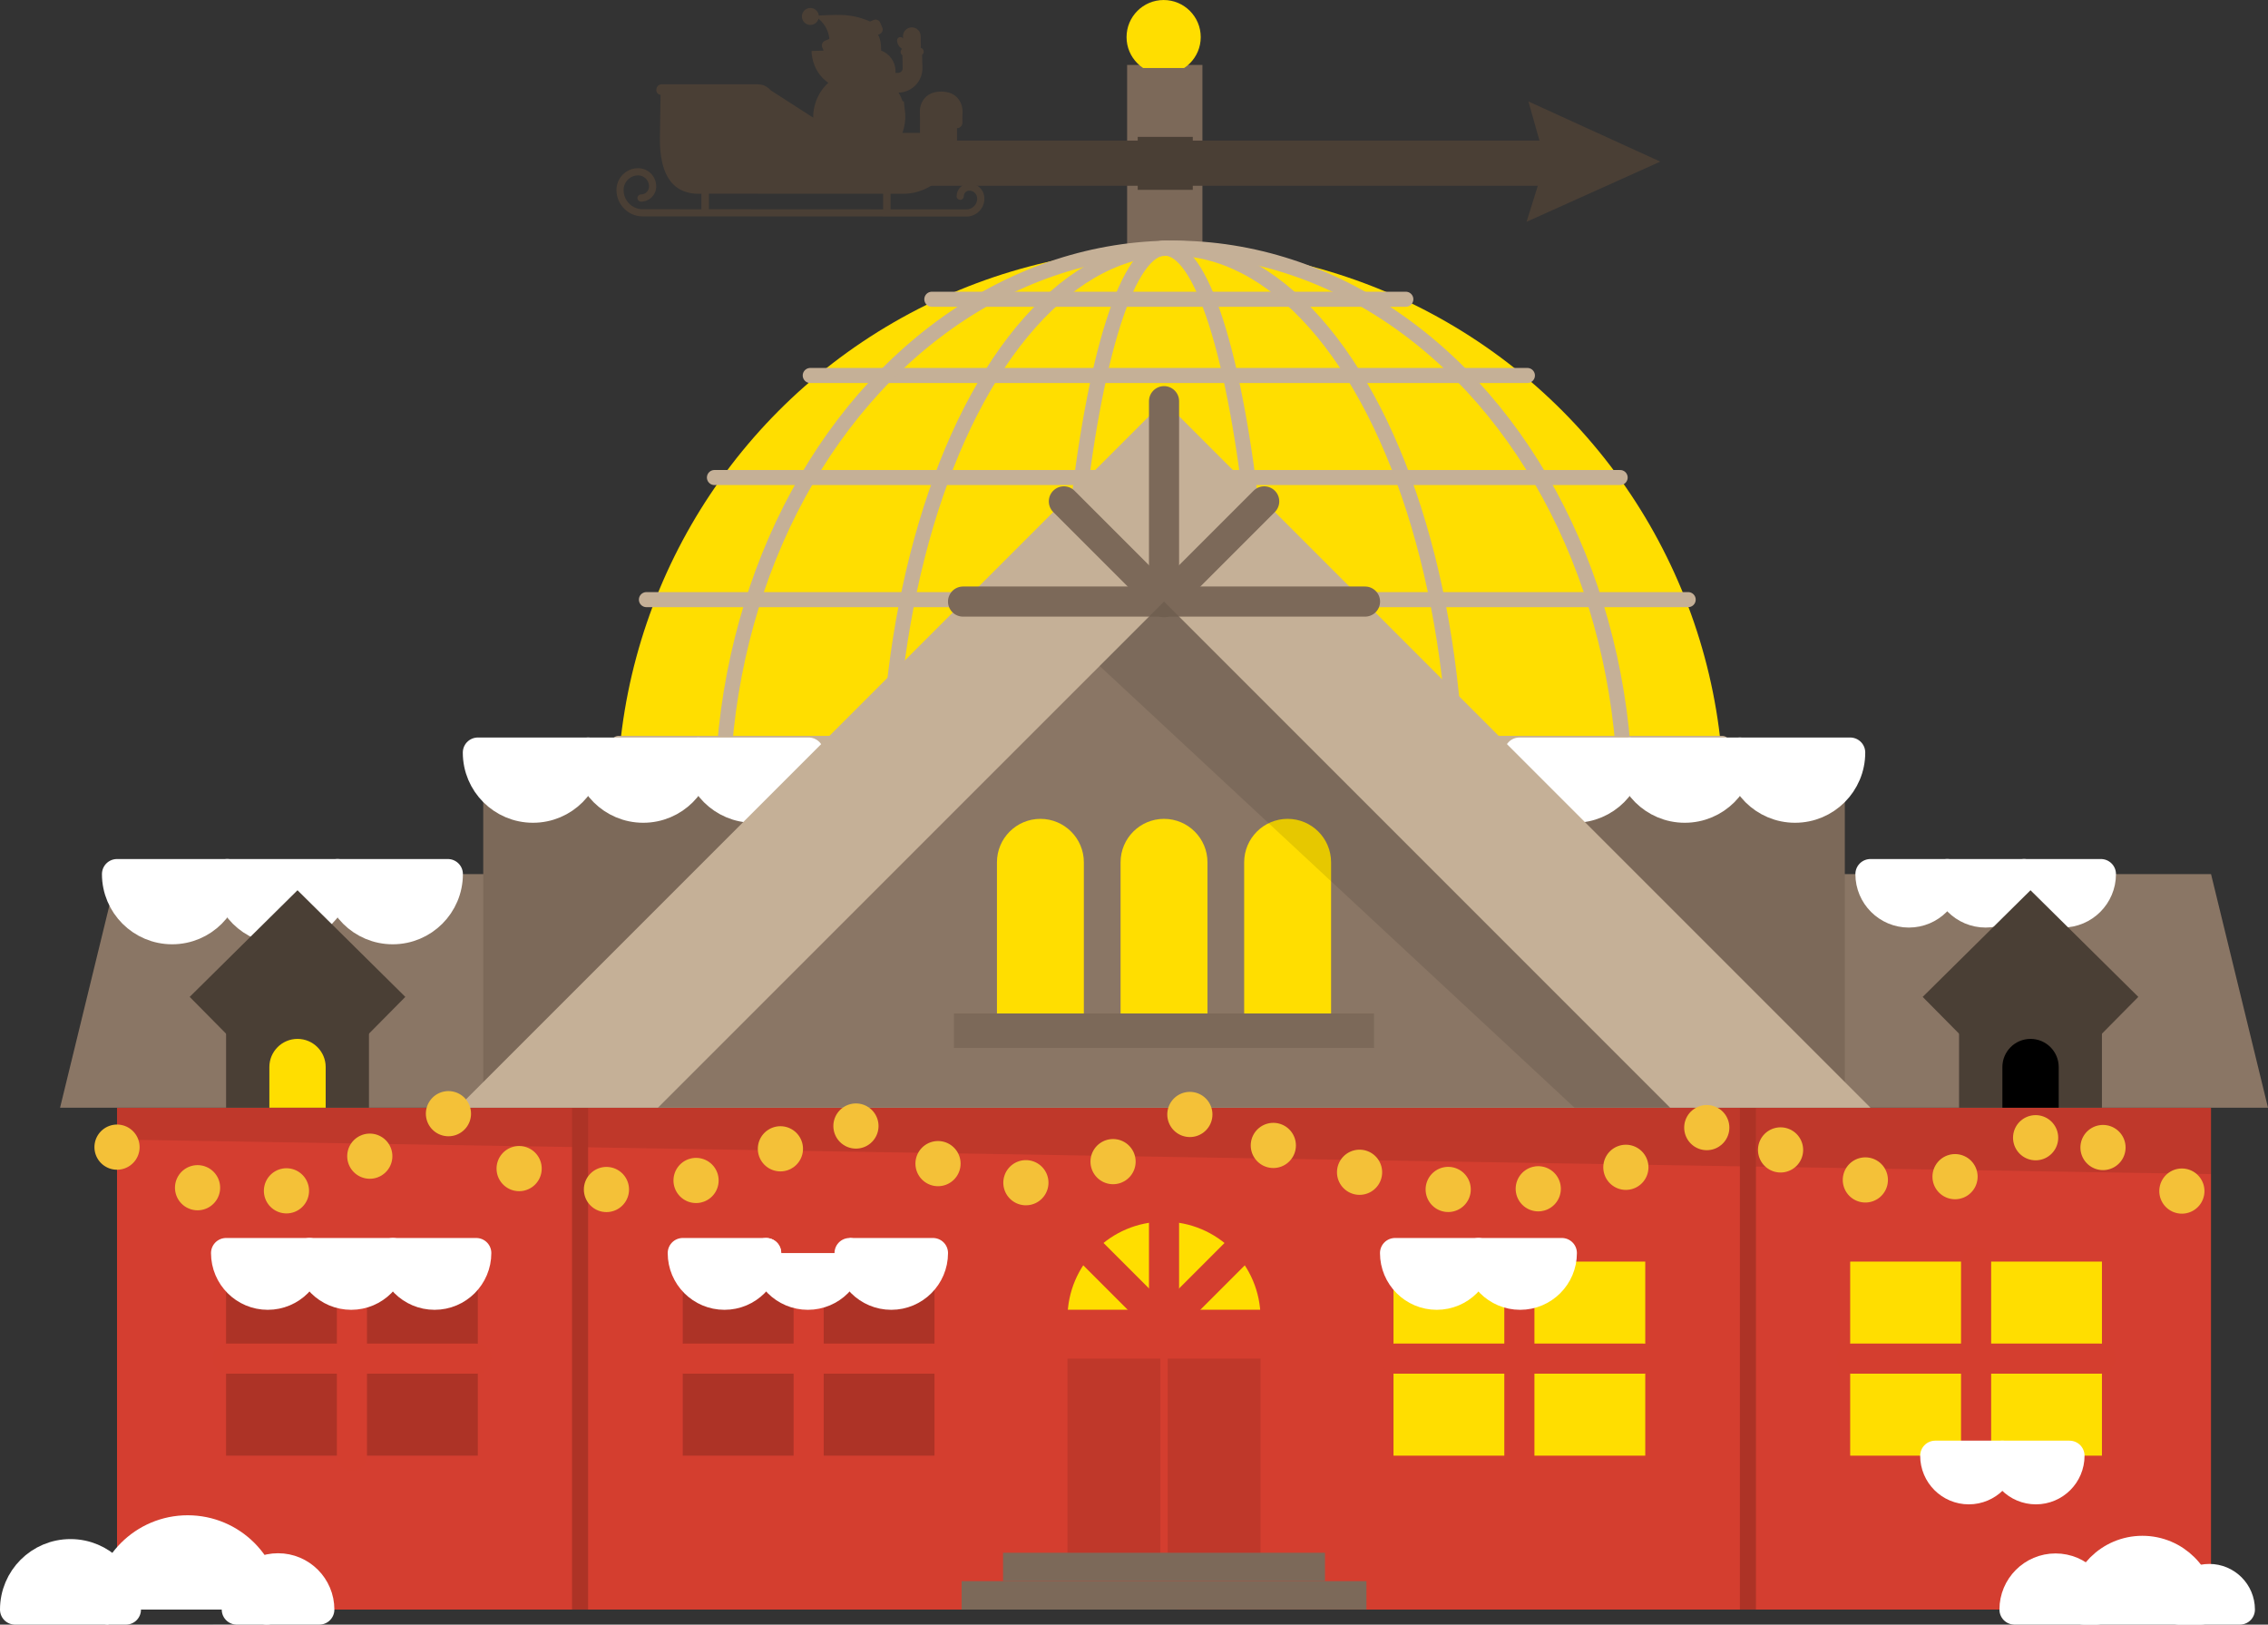 <?xml version="1.0" encoding="iso-8859-1"?>
<!-- Generator: Adobe Illustrator 18.0.0, SVG Export Plug-In . SVG Version: 6.00 Build 0)  -->
<!DOCTYPE svg PUBLIC "-//W3C//DTD SVG 1.1//EN" "http://www.w3.org/Graphics/SVG/1.1/DTD/svg11.dtd">
<svg version="1.1" id="Layer_1" xmlns="http://www.w3.org/2000/svg" xmlns:xlink="http://www.w3.org/1999/xlink" x="0px" y="0px"
	 viewBox="-0.622 77.158 150.613 107.875" style="enable-background:new -0.622 77.158 150.613 107.875;" xml:space="preserve">
<rect x="-0.622" y="77.158" width="150.613" height="107.875" fill="#333333" stroke="none"/>
<path style="fill:none;stroke:#7C6959;stroke-width:5;stroke-miterlimit:10;" d="M76.728,96.411V81.469"/>
<circle style="fill:#FFDE00;" cx="77.107" cy="130.378" r="36.743"/>
<g>
	<path style="fill:none;stroke:#C5B097;stroke-linecap:round;stroke-linejoin:round;stroke-miterlimit:10;" d="M40.458,126.519
		h73.286"/>
	<path style="fill:none;stroke:#C5B097;stroke-linecap:round;stroke-linejoin:round;stroke-miterlimit:10;" d="M61.259,97.028
		h31.477"/>
	<path style="fill:none;stroke:#C5B097;stroke-linecap:round;stroke-linejoin:round;stroke-miterlimit:10;" d="M53.185,102.09
		h47.624"/>
	<path style="fill:none;stroke:#C5B097;stroke-linecap:round;stroke-linejoin:round;stroke-miterlimit:10;" d="M46.822,108.866
		h60.146"/>
	<path style="fill:none;stroke:#C5B097;stroke-linecap:round;stroke-linejoin:round;stroke-miterlimit:10;" d="M42.305,116.973
		h69.181"/>
	
		<ellipse style="fill:none;stroke:#C5B097;stroke-linecap:round;stroke-linejoin:round;stroke-miterlimit:10;" cx="77.326" cy="130.378" rx="29.979" ry="36.743"/>
	
		<ellipse style="fill:none;stroke:#C5B097;stroke-linecap:round;stroke-linejoin:round;stroke-miterlimit:10;" cx="77.228" cy="130.378" rx="18.887" ry="36.743"/>
	
		<ellipse style="fill:none;stroke:#C5B097;stroke-linecap:round;stroke-linejoin:round;stroke-miterlimit:10;" cx="76.728" cy="130.378" rx="6.806" ry="36.743"/>
</g>
<path style="fill:#D43E30;" d="M7.149,150.709h139.058v33.323H7.149L7.149,150.709z"/>
<path style="fill:#D43E2F;" d="M76.679,150.709H38.434v33.323h38.245h38.245v-33.323L76.679,150.709z"/>
<path style="fill:#8A7665;" d="M146.208,135.197H7.15l-3.783,15.511h146.624L146.208,135.197z"/>
<path style="fill:#4A3F35;" d="M19.136,139.083l-4.744,4.691v6.935h9.488v-6.935L19.136,139.083z"/>
<path style="fill:#7C6959;" d="M31.469,127.128h90.42v23.581h-90.42L31.469,127.128z"/>
<g>
	<path style="fill:#FFDE00;" d="M70.267,165.116v-0.431c0-3.54,2.87-6.411,6.41-6.411c3.54,0,6.411,2.872,6.411,6.411v0.431H70.267"
		/>
	<path style="fill:#FFDE00;" d="M17.266,150.709v-2.699c0-1.033,0.837-1.87,1.87-1.87c1.032,0,1.87,0.838,1.87,1.87v2.699"/>
</g>
<path style="fill:#4A3F35;" d="M134.219,139.083l-4.744,4.691v6.935h9.488v-6.935L134.219,139.083z"/>
<path d="M136.092,150.709v-2.699c0-1.033-0.837-1.87-1.87-1.87c-1.033,0-1.87,0.838-1.87,1.87v2.699"/>
<g>
	<g>
		<path style="fill:#FFFFFF;stroke:#FFFFFF;stroke-width:2;stroke-linejoin:round;stroke-miterlimit:10;" d="M38.434,127.128
			c0,2.023-1.639,3.661-3.661,3.661c-2.023,0-3.661-1.639-3.661-3.661H38.434z"/>
		<path style="fill:#FFFFFF;stroke:#FFFFFF;stroke-width:2;stroke-linejoin:round;stroke-miterlimit:10;" d="M45.755,127.128
			c0,2.023-1.639,3.661-3.661,3.661c-2.022,0-3.661-1.639-3.661-3.661H45.755z"/>
		<path style="fill:#FFFFFF;stroke:#FFFFFF;stroke-width:2;stroke-linejoin:round;stroke-miterlimit:10;" d="M53.079,127.128
			c0,2.023-1.639,3.661-3.661,3.661c-2.022,0-3.662-1.639-3.662-3.661H53.079z"/>
		<path style="fill:#FFFFFF;stroke:#FFFFFF;stroke-width:2;stroke-linejoin:round;stroke-miterlimit:10;" d="M107.6,127.128
			c0,2.023-1.639,3.661-3.661,3.661c-2.023,0-3.661-1.639-3.661-3.661H107.6L107.6,127.128z"/>
		<path style="fill:#FFFFFF;stroke:#FFFFFF;stroke-width:2;stroke-linejoin:round;stroke-miterlimit:10;" d="M114.921,127.128
			c0,2.023-1.639,3.661-3.661,3.661c-2.022,0-3.661-1.639-3.661-3.661H114.921L114.921,127.128z"/>
		<path style="fill:#FFFFFF;stroke:#FFFFFF;stroke-width:2;stroke-linejoin:round;stroke-miterlimit:10;" d="M122.245,127.128
			c0,2.023-1.639,3.661-3.661,3.661c-2.022,0-3.662-1.639-3.662-3.661H122.245z"/>
		<path style="fill:#FFFFFF;stroke:#FFFFFF;stroke-width:2;stroke-linejoin:round;stroke-miterlimit:10;" d="M14.471,135.197
			c0,2.023-1.639,3.661-3.661,3.661s-3.662-1.639-3.662-3.661H14.471z"/>
		<path style="fill:#FFFFFF;stroke:#FFFFFF;stroke-width:2;stroke-linejoin:round;stroke-miterlimit:10;" d="M21.795,135.197
			c0,2.023-1.639,3.661-3.661,3.661c-2.023,0-3.662-1.639-3.662-3.661H21.795z"/>
		<path style="fill:#FFFFFF;stroke:#FFFFFF;stroke-width:2;stroke-linejoin:round;stroke-miterlimit:10;" d="M29.118,135.197
			c0,2.023-1.639,3.661-3.661,3.661s-3.661-1.639-3.661-3.661H29.118z"/>
		<path style="fill:#FFFFFF;stroke:#FFFFFF;stroke-width:2;stroke-linejoin:round;stroke-miterlimit:10;" d="M128.692,135.197
			c0,1.409-1.143,2.551-2.551,2.551c-1.409,0-2.551-1.143-2.551-2.551H128.692z"/>
		<path style="fill:#FFFFFF;stroke:#FFFFFF;stroke-width:2;stroke-linejoin:round;stroke-miterlimit:10;" d="M133.792,135.197
			c0,1.409-1.143,2.551-2.551,2.551c-1.409,0-2.551-1.143-2.551-2.551H133.792z"/>
		<path style="fill:#FFFFFF;stroke:#FFFFFF;stroke-width:2;stroke-linejoin:round;stroke-miterlimit:10;" d="M138.895,135.197
			c0,1.409-1.143,2.551-2.551,2.551c-1.409,0-2.551-1.143-2.551-2.551H138.895L138.895,135.197z"/>
	</g>
	<g>
		<path style="fill:none;stroke:#D43E2F;stroke-width:2;stroke-linecap:round;stroke-miterlimit:10;" d="M76.679,156.834v8.323"/>
		<path style="fill:none;stroke:#D43E2F;stroke-width:2;stroke-linecap:round;stroke-miterlimit:10;" d="M69.4,165.123h7.279"/>
		<path style="fill:none;stroke:#D43E2F;stroke-width:2;stroke-linecap:round;stroke-miterlimit:10;" d="M76.679,165.123h8.323"/>
		<path style="fill:none;stroke:#D43E2F;stroke-width:2;stroke-linecap:round;stroke-miterlimit:10;" d="M76.679,165.123
			l-5.091-5.091"/>
		<path style="fill:none;stroke:#D43E2F;stroke-width:2;stroke-linecap:round;stroke-miterlimit:10;" d="M76.679,165.123
			l5.091-5.091"/>
	</g>
</g>
<g>
	<path style="fill:#7C6959;" d="M63.237,182.144h26.884v1.887H63.237V182.144z"/>
	<path style="fill:#7C6959;" d="M65.988,180.26h21.379v1.887H65.988V180.26z"/>
</g>
<path style="opacity:0.1;enable-background:new    ;" d="M76.921,167.37h6.167v12.886h-6.167V167.37z"/>
<path style="opacity:0.1;enable-background:new    ;" d="M70.267,167.37h6.167v12.886h-6.167V167.37z"/>
<path style="fill:#AD3326;" d="M14.392,160.927H31.11v12.886H14.392L14.392,160.927z"/>
<path style="opacity:0.1;enable-background:new    ;" d="M7.149,152.824l139.058,2.296v-4.411H7.149L7.149,152.824z"/>
<g>
	<path style="fill:#AD3326;" d="M37.367,150.735h1.065v33.297h-1.065V150.735z"/>
	<path style="fill:#AD3326;" d="M114.921,150.735h1.065v33.297h-1.065V150.735z"/>
	<path style="fill:#AD3326;" d="M44.718,160.927h16.718v12.886H44.718V160.927z"/>
</g>
<g>
	<path style="fill:#FFDE00;" d="M122.245,160.927h16.718v12.886h-16.718V160.927z"/>
	<path style="fill:#FFDE00;" d="M91.918,160.927h16.718v12.886H91.918L91.918,160.927z"/>
</g>
<g>
	<g>
		<g>
			<path style="fill:none;stroke:#D43E2F;stroke-width:2;stroke-linecap:round;stroke-miterlimit:10;" d="M22.749,160.927v12.89"/>
			<path style="fill:none;stroke:#D43E2F;stroke-width:2;stroke-linecap:round;stroke-miterlimit:10;" d="M31.006,167.37H14.494"/>
			<path style="fill:none;stroke:#D43E2F;stroke-width:2;stroke-linecap:round;stroke-miterlimit:10;" d="M53.079,160.927v12.89"/>
			<path style="fill:none;stroke:#D43E2F;stroke-width:2;stroke-linecap:round;stroke-miterlimit:10;" d="M61.334,167.37H44.823"/>
			<path style="fill:none;stroke:#D43E2F;stroke-width:2;stroke-linecap:round;stroke-miterlimit:10;" d="M100.276,160.927v12.89"/>
			<path style="fill:none;stroke:#D43E2F;stroke-width:2;stroke-linecap:round;stroke-miterlimit:10;" d="M108.531,167.37H92.019"/>
			<path style="fill:none;stroke:#D43E2F;stroke-width:2;stroke-linecap:round;stroke-miterlimit:10;" d="M130.606,160.927v12.89"/>
			<path style="fill:none;stroke:#D43E2F;stroke-width:2;stroke-linecap:round;stroke-miterlimit:10;" d="M138.861,167.37H122.35"/>
		</g>
		<g>
			<path style="fill:#FFFFFF;stroke:#FFFFFF;stroke-width:2;stroke-linejoin:round;stroke-miterlimit:10;" d="M19.929,160.36
				c0,1.528-1.24,2.769-2.769,2.769s-2.769-1.239-2.769-2.769H19.929z"/>
			<path style="fill:#FFFFFF;stroke:#FFFFFF;stroke-width:2;stroke-linejoin:round;stroke-miterlimit:10;" d="M25.469,160.36
				c0,1.528-1.24,2.769-2.769,2.769c-1.528,0-2.769-1.239-2.769-2.769H25.469z"/>
			<path style="fill:#FFFFFF;stroke:#FFFFFF;stroke-width:2;stroke-linejoin:round;stroke-miterlimit:10;" d="M31.006,160.36
				c0,1.528-1.239,2.769-2.769,2.769c-1.528,0-2.769-1.239-2.769-2.769H31.006z"/>
			<path style="fill:#FFFFFF;stroke:#FFFFFF;stroke-width:2;stroke-linejoin:round;stroke-miterlimit:10;" d="M15.103,184.032
				c0-1.513,1.227-2.74,2.74-2.74s2.74,1.227,2.74,2.74H15.103z"/>
			<path style="fill:#FFFFFF;stroke:#FFFFFF;stroke-width:2;stroke-linejoin:round;stroke-miterlimit:10;" d="M6.581,184.032
				c0-2.906,2.356-5.261,5.261-5.261c2.906,0,5.262,2.355,5.262,5.261C17.105,184.032,6.581,184.032,6.581,184.032z"/>
			<path style="fill:#FFFFFF;stroke:#FFFFFF;stroke-width:2;stroke-linejoin:round;stroke-miterlimit:10;" d="M0.378,184.033
				c0-2.033,1.648-3.681,3.681-3.681c2.034,0,3.681,1.648,3.681,3.681H0.378z"/>
			<path style="fill:#FFFFFF;stroke:#FFFFFF;stroke-width:2;stroke-linejoin:round;stroke-miterlimit:10;" d="M144.063,184.032
				c0-1.121,0.909-2.03,2.03-2.03c1.121,0,2.03,0.909,2.03,2.03H144.063z"/>
			<path style="fill:#FFFFFF;stroke:#FFFFFF;stroke-width:2;stroke-linejoin:round;stroke-miterlimit:10;" d="M137.753,184.032
				c0-2.153,1.745-3.898,3.898-3.898c2.153,0,3.898,1.745,3.898,3.898H137.753L137.753,184.032z"/>
			<path style="fill:#FFFFFF;stroke:#FFFFFF;stroke-width:2;stroke-linejoin:round;stroke-miterlimit:10;" d="M133.156,184.032
				c0-1.506,1.221-2.727,2.727-2.727c1.506,0,2.727,1.221,2.727,2.727H133.156L133.156,184.032z"/>
			<path style="fill:#FFFFFF;stroke:#FFFFFF;stroke-width:2;stroke-linejoin:round;stroke-miterlimit:10;" d="M50.257,160.36
				c0,1.528-1.24,2.769-2.769,2.769c-1.528,0-2.769-1.239-2.769-2.769H50.257z"/>
			<path style="fill:#FFFFFF;stroke:#FFFFFF;stroke-width:2;stroke-linejoin:round;stroke-miterlimit:10;" d="M55.796,160.36
				c0,1.528-1.24,2.769-2.769,2.769c-1.528,0-2.769-1.239-2.769-2.769C50.257,160.36,55.796,160.36,55.796,160.36z"/>
			<path style="fill:#FFFFFF;stroke:#FFFFFF;stroke-width:2;stroke-linejoin:round;stroke-miterlimit:10;" d="M61.334,160.36
				c0,1.528-1.239,2.769-2.769,2.769c-1.53,0-2.769-1.239-2.769-2.769H61.334z"/>
			<path style="fill:#FFFFFF;stroke:#FFFFFF;stroke-width:2;stroke-linejoin:round;stroke-miterlimit:10;" d="M97.559,160.36
				c0,1.528,1.24,2.769,2.769,2.769c1.528,0,2.769-1.239,2.769-2.769H97.559z"/>
			<path style="fill:#FFFFFF;stroke:#FFFFFF;stroke-width:2;stroke-linejoin:round;stroke-miterlimit:10;" d="M92.02,160.36
				c0,1.528,1.239,2.769,2.769,2.769c1.53,0,2.769-1.239,2.769-2.769C97.558,160.36,92.02,160.36,92.02,160.36z"/>
			<path style="fill:#FFFFFF;stroke:#FFFFFF;stroke-width:2;stroke-linejoin:round;stroke-miterlimit:10;" d="M132.35,173.817
				c0,1.231,0.998,2.229,2.229,2.229s2.229-0.998,2.229-2.229H132.35z"/>
			<path style="fill:#FFFFFF;stroke:#FFFFFF;stroke-width:2;stroke-linejoin:round;stroke-miterlimit:10;" d="M127.893,173.817
				c0,1.231,0.998,2.229,2.229,2.229c1.231,0,2.229-0.998,2.229-2.229H127.893z"/>
		</g>
	</g>
	<g>
		<path style="fill:none;stroke:#4A3F35;stroke-width:4;stroke-miterlimit:10;" d="M13.381,144.773l5.754-5.69l5.753,5.69"/>
		<path style="fill:none;stroke:#4A3F35;stroke-width:4;stroke-miterlimit:10;" d="M128.465,144.773l5.754-5.69l5.754,5.69"/>
	</g>
</g>
<path style="fill:#C5B097;" d="M29.767,150.709l46.913-46.913l46.913,46.913H29.767z"/>
<path style="fill:#8A7665;" d="M43.069,150.709l33.611-33.607l33.607,33.607H43.069z"/>
<g>
	<path style="fill:#FFDE00;" d="M73.793,144.451v-10.035c0-1.594,1.292-2.886,2.885-2.886c1.594,0,2.886,1.293,2.886,2.886v10.035
		H73.793"/>
	<path style="fill:#FFDE00;" d="M87.772,144.451v-10.035c0-1.594-1.292-2.886-2.886-2.886c-1.594,0-2.886,1.293-2.886,2.886v10.035
		H87.772"/>
	<path style="fill:#FFDE00;" d="M65.583,144.451v-10.035c0-1.594,1.292-2.886,2.886-2.886c1.594,0,2.886,1.293,2.886,2.886v10.035
		H65.583"/>
</g>
<g>
	<path style="fill:none;stroke:#7C6959;stroke-width:2;stroke-linecap:round;stroke-miterlimit:10;" d="M76.679,103.796v13.347"/>
	<path style="fill:none;stroke:#7C6959;stroke-width:2;stroke-linecap:round;stroke-miterlimit:10;" d="M63.332,117.102h13.347"/>
	<path style="fill:none;stroke:#7C6959;stroke-width:2;stroke-linecap:round;stroke-miterlimit:10;" d="M76.679,117.102h13.347"/>
	<path style="fill:none;stroke:#7C6959;stroke-width:2;stroke-linecap:round;stroke-miterlimit:10;" d="M76.679,117.102
		l-6.652-6.653"/>
	<path style="fill:none;stroke:#7C6959;stroke-width:2;stroke-linecap:round;stroke-miterlimit:10;" d="M76.679,117.102l6.652-6.653
		"/>
</g>
<path style="fill:#7C6959;" d="M62.727,144.451h27.898v2.289H62.727L62.727,144.451z"/>
<path style="fill:none;stroke:#F4C138;stroke-width:3;stroke-linecap:round;stroke-miterlimit:10;stroke-dasharray:0,6;" d="
	M7.149,153.327c3.067,1.722,6.921,4.482,11.987,2.671c5.065-1.811,9.982-4.949,9.982-4.949s4.184,6.191,13.952,4.949
	c7.539-0.958,11.611-4.949,11.611-4.949s8.002,4.937,13.394,4.628c5.395-0.308,10.452-4.628,10.452-4.628s13.419,6.239,22.252,5.146
	c8.834-1.093,13.249-5.146,13.249-5.146s5.558,5.113,12.549,4.628c6.992-0.485,9.511-4.628,9.511-4.628s6.454,5.769,10.99,5.769"/>
<path style="opacity:0.1;enable-background:new    ;" d="M110.286,150.709l-33.607-33.607l-4.279,4.275l11.705,10.888l19.832,18.443
	H110.286z"/>
<path style="fill:none;stroke:#4A3F35;stroke-width:3;stroke-miterlimit:10;" d="M104.71,87.994H49.432"/>
<g>
	<path style="fill:#4A3F35;" d="M74.931,86.246h3.657v3.517h-3.657V86.246z"/>
	<path style="fill:#4A3F35;" d="M100.877,83.894l1.127,3.996l-1.252,3.996l8.883-3.996L100.877,83.894z"/>
</g>
<circle style="fill:#FFDE00;" cx="76.653" cy="79.622" r="2.463"/>
<g>
	<ellipse style="fill:#4A3F35;" cx="53.193" cy="78.25" rx="0.563" ry="0.563"/>
	<path style="fill:#4A3F35;" d="M63.752,89.34L63.752,89.34c-0.227,0-0.439,0.089-0.599,0.249c-0.16,0.161-0.247,0.374-0.248,0.601
		c0,0.132,0.107,0.239,0.238,0.239h0c0.132,0,0.238-0.107,0.238-0.239c0-0.1,0.039-0.194,0.109-0.264
		c0.07-0.07,0.162-0.109,0.26-0.109h0c0.288,0,0.521,0.237,0.521,0.527c0,0.192-0.074,0.373-0.209,0.508
		c-0.134,0.135-0.313,0.209-0.502,0.209c0,0,0,0,0,0l-5.039-0.002v-1.033h0.811h0c1.986,0.001,3.597-1.619,3.598-3.62l0-0.736h0
		c0.197,0,0.358-0.16,0.358-0.358v-0.277c0-0.127,0.005-0.335,0.01-0.462c0.002-0.055,0.012-0.552-0.353-0.934
		c-0.254-0.265-0.612-0.4-1.063-0.4h-0.002c-0.451,0-0.807,0.134-1.062,0.398c-0.366,0.382-0.357,0.878-0.354,0.933
		c0.005,0.127,0.009,0.335,0.009,0.462l-0.001,0.95l-1.17-0.001c0.042-0.113,0.079-0.23,0.108-0.35
		c0.102-0.419,0.112-0.838,0.046-1.236l-0.056-0.515l-0.074,0.009c-0.071-0.203-0.163-0.398-0.274-0.581
		c0.431-0.01,0.832-0.186,1.13-0.496c0.299-0.31,0.459-0.716,0.451-1.146c0-0.002,0-0.005,0-0.007l-0.019-0.847
		c0-0.005-0.001-0.01-0.001-0.015c0.067-0.048,0.111-0.128,0.109-0.217c0,0,0-0.001,0-0.001c-0.003-0.121-0.088-0.22-0.2-0.247
		c0.007-0.039,0.011-0.078,0.01-0.119c0-0.001,0-0.002,0-0.003l-0.014-0.661c-0.007-0.324-0.276-0.581-0.6-0.574
		c-0.323,0.007-0.58,0.274-0.574,0.597c0,0.001,0,0.002,0,0.003l0.003,0.136c-0.04-0.057-0.108-0.094-0.183-0.092
		c-0.12,0.003-0.215,0.103-0.213,0.222v0.001c0.005,0.24,0.139,0.448,0.334,0.561c-0.061,0.049-0.101,0.124-0.099,0.208
		c0,0,0,0.001,0,0.001c0.002,0.09,0.049,0.168,0.119,0.213c0,0.004,0,0.008,0,0.011c0,0.001,0,0.002,0,0.002l0.018,0.848
		c0,0,0,0.001,0,0.001c0.002,0.108-0.052,0.18-0.084,0.214c-0.033,0.034-0.106,0.093-0.219,0.095l-0.174,0.004
		c0.003-0.049,0.005-0.098,0.003-0.148c-0.018-0.619-0.413-1.135-0.957-1.337l-0.009-0.3c-0.008-0.27-0.077-0.524-0.191-0.75
		l0.099-0.042c0.169-0.072,0.249-0.27,0.177-0.439l-0.136-0.322c-0.071-0.169-0.268-0.249-0.437-0.177l-0.236,0.101
		c-1.377-0.6-2.312-0.426-3.699-0.386c0.682,0.433,0.912,0.97,0.995,1.497c-0.006,0.017-0.012,0.033-0.017,0.05l-0.279,0.119
		c-0.169,0.072-0.249,0.27-0.178,0.439l0.091,0.216c-0.398,0.012-0.7,0.021-0.802,0.023c0.014,0.488,0.18,1.449,1.113,2.113
		c-0.437,0.401-0.764,0.931-0.915,1.552c-0.062,0.255-0.09,0.51-0.087,0.76l-2.808-1.806c-0.357-0.39-0.697-0.407-0.93-0.407h-6.33
		c-0.403,0-0.5,0.637-0.069,0.7L43.2,86.401c-0.002,2.001,0.6,3.623,2.588,3.625l0.168-0.002v1.029l-3.902-0.002
		c-0.697,0-1.264-0.573-1.263-1.276c0-0.26,0.101-0.504,0.283-0.688c0.182-0.183,0.424-0.284,0.681-0.284h0.001
		c0.398,0.001,0.723,0.328,0.722,0.731c0,0.144-0.056,0.278-0.156,0.378c-0.1,0.101-0.233,0.157-0.375,0.157h0
		c-0.132,0-0.238,0.106-0.238,0.238c0,0.132,0.107,0.239,0.239,0.239c0.269,0,0.522-0.106,0.713-0.297
		c0.19-0.191,0.295-0.446,0.295-0.716c0-0.666-0.537-1.208-1.199-1.208h-0.001c-0.385,0-0.746,0.15-1.018,0.424
		s-0.422,0.637-0.422,1.024c-0.001,0.966,0.78,1.753,1.74,1.754l21.505,0.01h0h0c0.317,0,0.616-0.124,0.84-0.35
		c0.225-0.225,0.348-0.526,0.348-0.844c0.002-0.555-0.445-1.006-0.996-1.006 M46.456,90.019l11.568,0.005v1.033l-11.568-0.006
		V90.019"/>
</g>
<path style="fill:#7C6959;" d="M75.253,81.674h2.874v1.232h-2.874V81.674z"/>
</svg>
